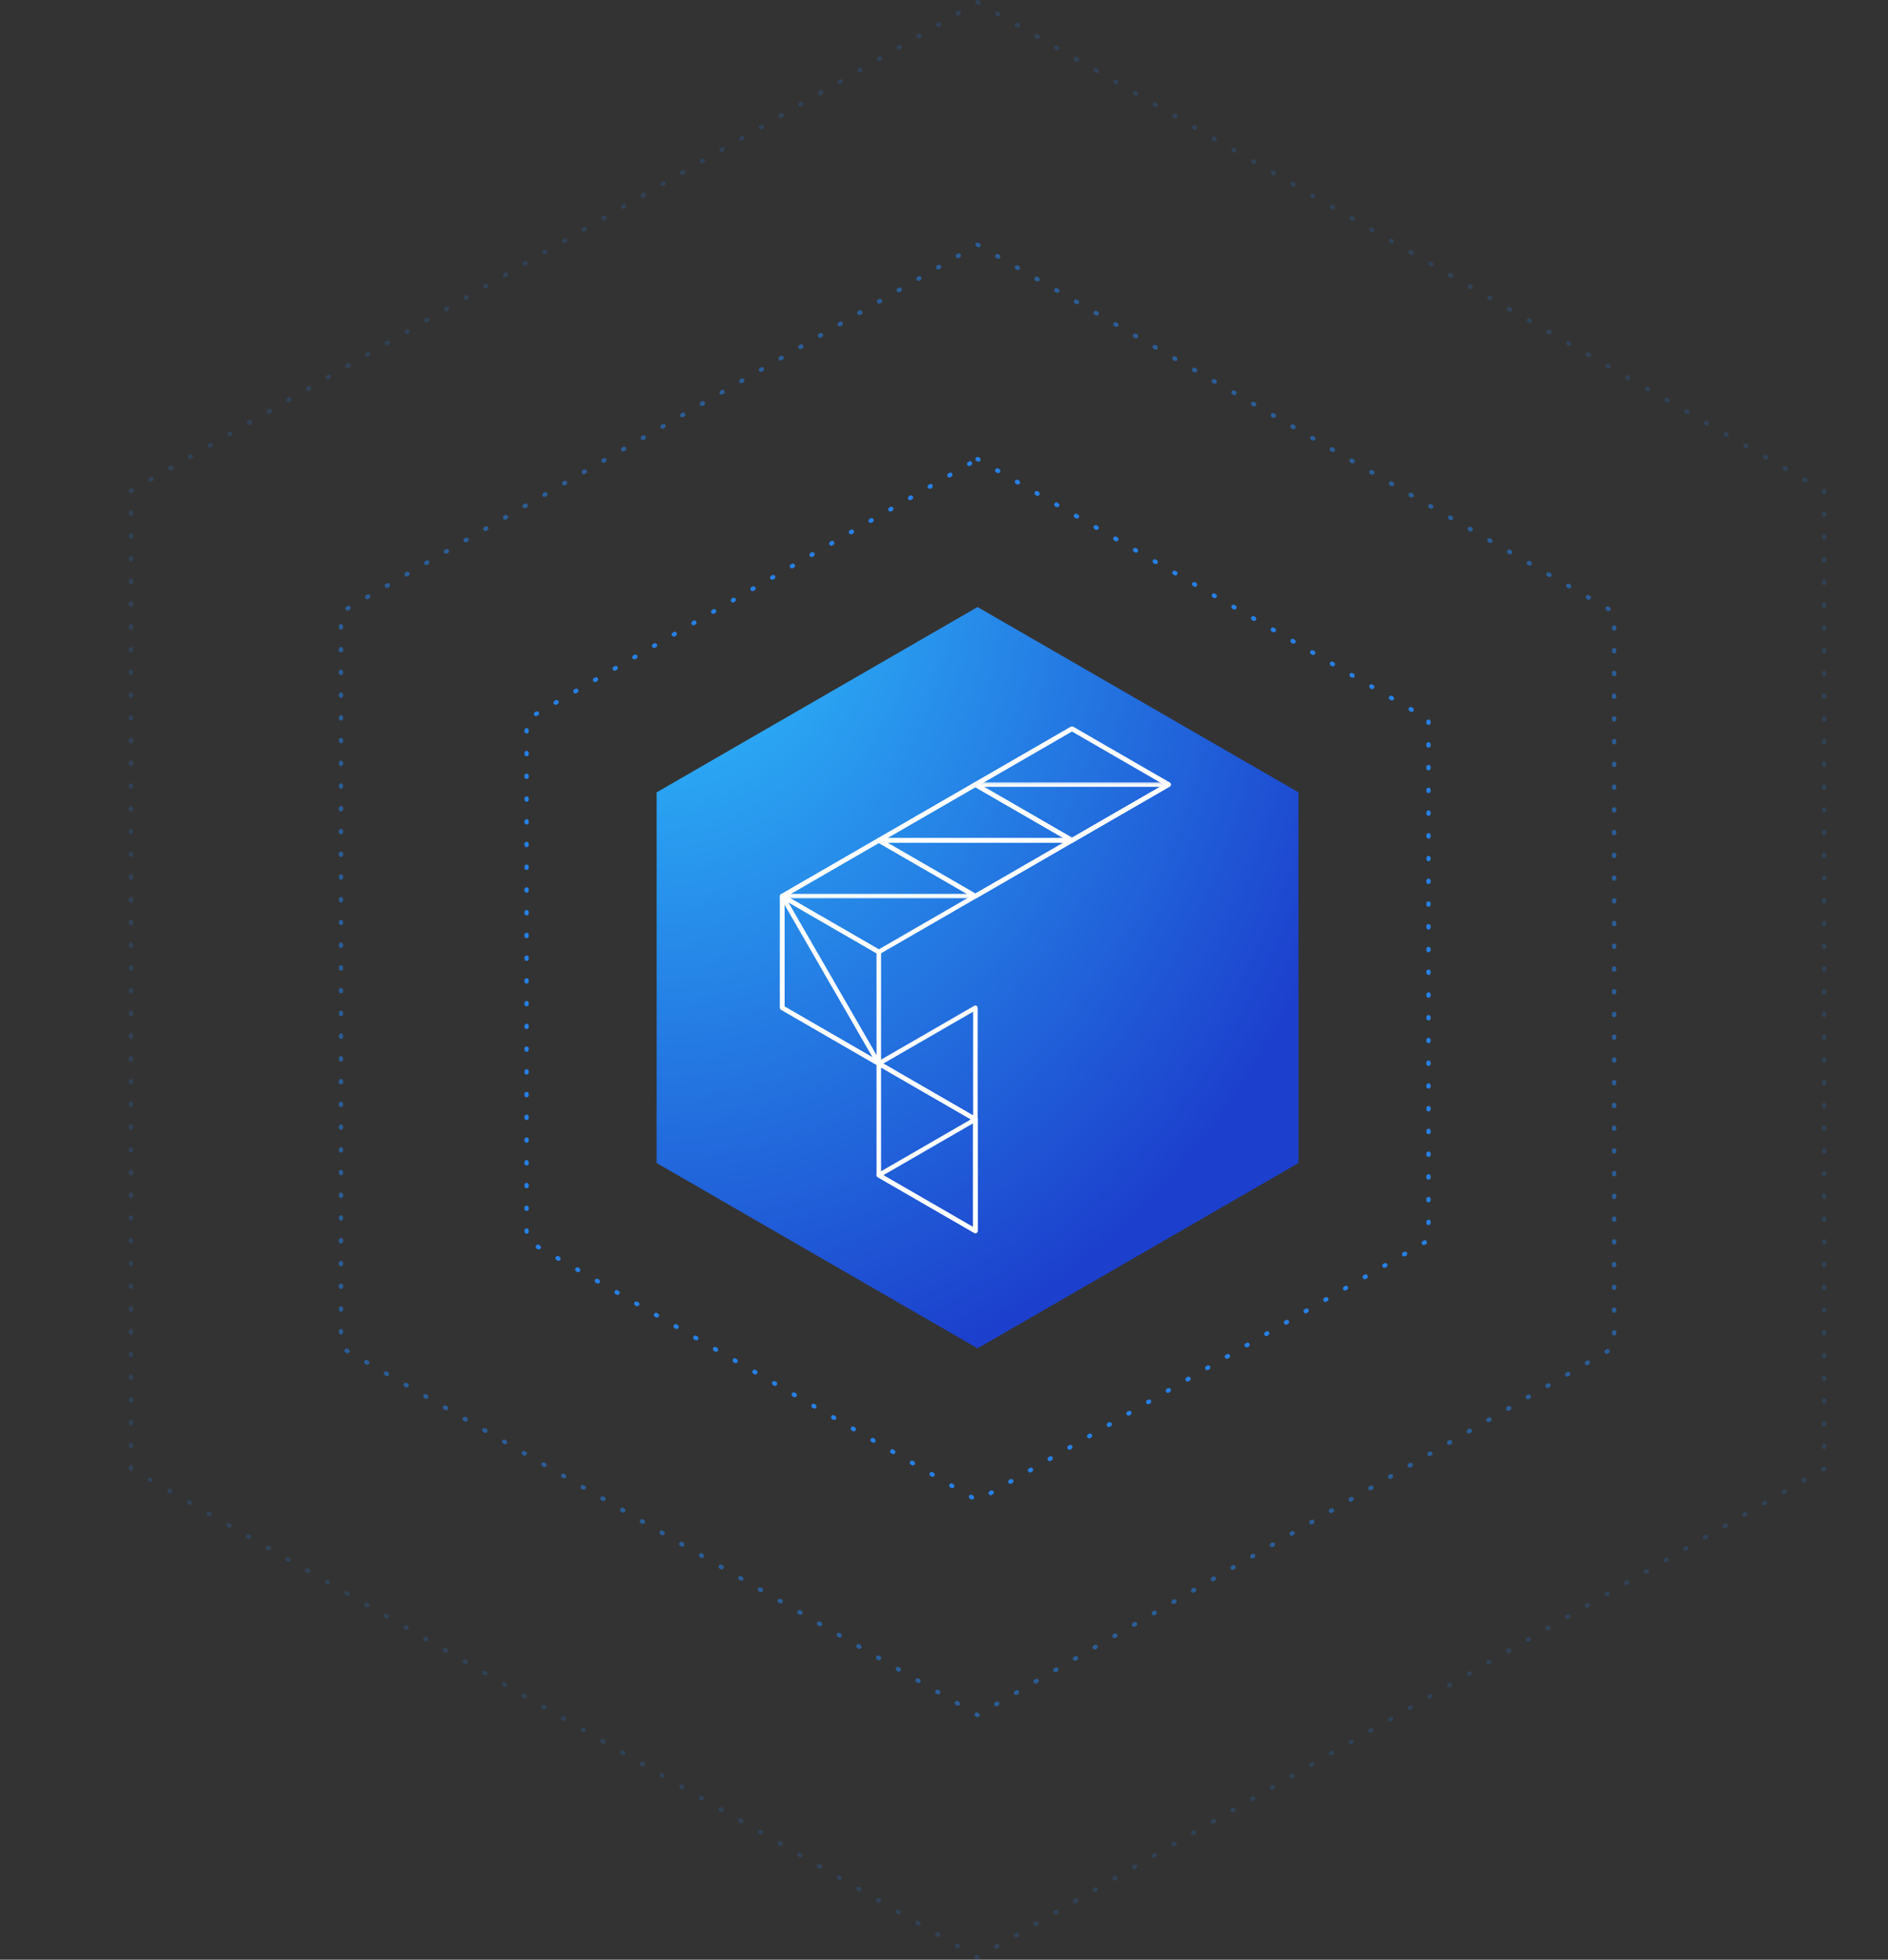 <svg width="872" height="905" viewBox="0 0 872 905" fill="none" xmlns="http://www.w3.org/2000/svg">
<rect x="0" y="0" width="872" height="905" fill="#333333" stroke="none"/>
<path d="M451.5 280.336L599.734 365.919V537.084L451.5 622.667L303.266 537.084V365.919L451.5 280.336Z" fill="url(#paint0_radial_443350_4903)"/>
<path fill-rule="evenodd" clip-rule="evenodd" d="M363.363 413.853L405.887 438.418L537.631 362.314L495.108 337.749L451.019 363.217L363.363 413.853ZM405.888 440.666C405.83 440.666 405.772 440.662 405.715 440.652C405.594 440.632 405.475 440.59 405.365 440.527L360.756 414.757C360.433 414.57 360.234 414.226 360.234 413.853C360.234 413.48 360.433 413.136 360.756 412.949L494.586 335.64C494.909 335.453 495.306 335.453 495.629 335.64L540.239 361.41C540.562 361.596 540.76 361.941 540.76 362.314C540.76 362.686 540.562 363.031 540.239 363.217L451.019 414.757L406.409 440.527C406.248 440.62 406.068 440.666 405.888 440.666Z" fill="white"/>
<path fill-rule="evenodd" clip-rule="evenodd" d="M406.93 542.098L449.454 566.663V517.533L406.93 492.968V542.098ZM450.497 569.514C450.317 569.514 450.137 569.467 449.975 569.374L405.365 543.604C405.043 543.418 404.844 543.073 404.844 542.7V491.161C404.844 490.788 405.043 490.444 405.365 490.257C405.688 490.071 406.086 490.071 406.408 490.257L451.018 516.027C451.341 516.213 451.54 516.558 451.54 516.931V568.47C451.54 568.843 451.341 569.188 451.018 569.374C450.857 569.467 450.677 569.514 450.497 569.514Z" fill="white"/>
<path fill-rule="evenodd" clip-rule="evenodd" d="M362.32 464.793L404.844 489.358V440.228L362.32 415.664V464.793ZM405.887 492.209C405.707 492.209 405.527 492.163 405.365 492.069L360.755 466.3C360.433 466.113 360.234 465.769 360.234 465.396V413.856C360.234 413.483 360.433 413.139 360.755 412.952C361.078 412.766 361.476 412.766 361.798 412.952L406.408 438.722C406.731 438.909 406.93 439.253 406.93 439.626V491.166C406.93 491.538 406.731 491.883 406.408 492.069C406.247 492.163 406.067 492.209 405.887 492.209Z" fill="white"/>
<path fill-rule="evenodd" clip-rule="evenodd" d="M452.583 362.314L495.107 386.878L537.631 362.314L495.107 337.749L452.583 362.314ZM495.107 389.127C494.927 389.127 494.747 389.08 494.586 388.987L449.976 363.217C449.653 363.031 449.454 362.686 449.454 362.314C449.454 361.941 449.653 361.596 449.976 361.41L494.586 335.64C494.908 335.453 495.306 335.453 495.629 335.64L540.239 361.41C540.561 361.596 540.76 361.941 540.76 362.314C540.76 362.686 540.561 363.031 540.239 363.217L495.629 388.987C495.468 389.08 495.287 389.127 495.107 389.127Z" fill="white"/>
<path fill-rule="evenodd" clip-rule="evenodd" d="M407.973 491.157L449.454 515.119V467.195L407.973 491.157ZM450.497 517.97C450.317 517.97 450.137 517.924 449.975 517.831L405.366 492.061C405.043 491.874 404.844 491.53 404.844 491.157C404.844 490.784 405.043 490.44 405.366 490.253L449.975 464.483C450.298 464.297 450.696 464.297 451.018 464.483C451.341 464.67 451.54 465.014 451.54 465.387V516.927C451.54 517.3 451.341 517.644 451.018 517.831C450.857 517.924 450.677 517.97 450.497 517.97Z" fill="white"/>
<mask id="mask0_443350_4903" style="mask-type:alpha" maskUnits="userSpaceOnUse" x="360" y="387" width="92" height="28">
<path d="M360.234 387.039H451.54V414.896H360.234V387.039Z" fill="white"/>
</mask>
<g mask="url(#mask0_443350_4903)">
<path fill-rule="evenodd" clip-rule="evenodd" d="M365.17 412.809H446.605L405.887 389.288L365.17 412.809ZM450.497 414.896H361.277C360.805 414.896 360.392 414.579 360.27 414.123C360.147 413.666 360.347 413.185 360.756 412.949L405.366 387.179C405.688 386.992 406.086 386.992 406.409 387.179L451.019 412.949C451.428 413.185 451.627 413.666 451.505 414.123C451.383 414.579 450.969 414.896 450.497 414.896Z" fill="white"/>
</g>
<path fill-rule="evenodd" clip-rule="evenodd" d="M362.32 464.794L403.038 488.315L362.32 417.751V464.794ZM405.887 492.209C405.708 492.209 405.528 492.164 405.366 492.07L360.755 466.3C360.433 466.113 360.234 465.769 360.234 465.396V413.856C360.234 413.384 360.551 412.97 361.007 412.848C361.464 412.726 361.944 412.926 362.18 413.335L406.79 490.644C407.026 491.053 406.958 491.57 406.624 491.904C406.424 492.105 406.156 492.209 405.887 492.209Z" fill="white"/>
<path fill-rule="evenodd" clip-rule="evenodd" d="M407.973 542.704L449.454 566.667V518.742L407.973 542.704ZM450.497 569.518C450.317 569.518 450.137 569.471 449.975 569.378L405.365 543.608C405.043 543.421 404.844 543.077 404.844 542.704C404.844 542.331 405.043 541.987 405.365 541.8L449.975 516.03C450.298 515.844 450.696 515.844 451.018 516.03C451.341 516.217 451.54 516.561 451.54 516.934V568.474C451.54 568.847 451.341 569.191 451.018 569.378C450.857 569.471 450.677 569.518 450.497 569.518Z" fill="white"/>
<path fill-rule="evenodd" clip-rule="evenodd" d="M409.78 389.126L450.497 412.647L491.215 389.126H409.78ZM450.497 414.896C450.317 414.896 450.137 414.849 449.975 414.756L405.366 388.986C404.957 388.75 404.757 388.269 404.88 387.812C405.002 387.356 405.415 387.039 405.887 387.039H495.107C495.579 387.039 495.992 387.356 496.115 387.812C496.237 388.269 496.037 388.75 495.629 388.986L451.018 414.756C450.857 414.849 450.677 414.896 450.497 414.896Z" fill="white"/>
<path fill-rule="evenodd" clip-rule="evenodd" d="M409.78 387.035H491.215L450.497 363.514L409.78 387.035ZM495.107 389.122H405.887C405.415 389.122 405.002 388.805 404.88 388.349C404.757 387.893 404.957 387.411 405.366 387.175L449.976 361.405C450.298 361.219 450.696 361.219 451.019 361.405L495.629 387.175C496.037 387.411 496.237 387.893 496.115 388.349C495.992 388.805 495.579 389.122 495.107 389.122Z" fill="white"/>
<mask id="mask1_443350_4903" style="mask-type:alpha" maskUnits="userSpaceOnUse" x="449" y="361" width="92" height="29">
<path d="M449.454 361.266H540.76V389.122H449.454V361.266Z" fill="white"/>
</mask>
<g mask="url(#mask1_443350_4903)">
<path fill-rule="evenodd" clip-rule="evenodd" d="M454.39 363.353L495.107 386.874L535.825 363.353H454.39ZM495.107 389.122C494.927 389.122 494.747 389.076 494.586 388.983L449.976 363.213C449.567 362.977 449.368 362.495 449.49 362.039C449.612 361.583 450.025 361.266 450.497 361.266H539.717C540.189 361.266 540.603 361.583 540.725 362.039C540.847 362.495 540.648 362.977 540.239 363.213L495.629 388.983C495.468 389.076 495.287 389.122 495.107 389.122Z" fill="white"/>
</g>
<path d="M451.5 212L659.779 332.25V572.75L451.5 693L243.221 572.75V332.25L451.5 212Z" stroke="#2680E5" stroke-width="2" stroke-linecap="round" stroke-linejoin="round" stroke-dasharray="0.5 10"/>
<path opacity="0.56" d="M451.5 113L745.516 282.75V622.25L451.5 792L157.484 622.25V282.75L451.5 113Z" stroke="#2680E5" stroke-width="2" stroke-linecap="round" stroke-linejoin="round" stroke-dasharray="0.5 10"/>
<path opacity="0.2" d="M451.5 1L842.51 226.75V678.25L451.5 904L60.489 678.25V226.75L451.5 1Z" stroke="#2680E5" stroke-width="2" stroke-linecap="round" stroke-linejoin="round" stroke-dasharray="0.5 10"/>
<defs>
<radialGradient id="paint0_radial_443350_4903" cx="0" cy="0" r="1" gradientUnits="userSpaceOnUse" gradientTransform="translate(303.266 259.737) scale(342.83 395.866)">
<stop stop-color="#2FC6FF"/>
<stop offset="1" stop-color="#1C40CD"/>
</radialGradient>
</defs>
</svg>
